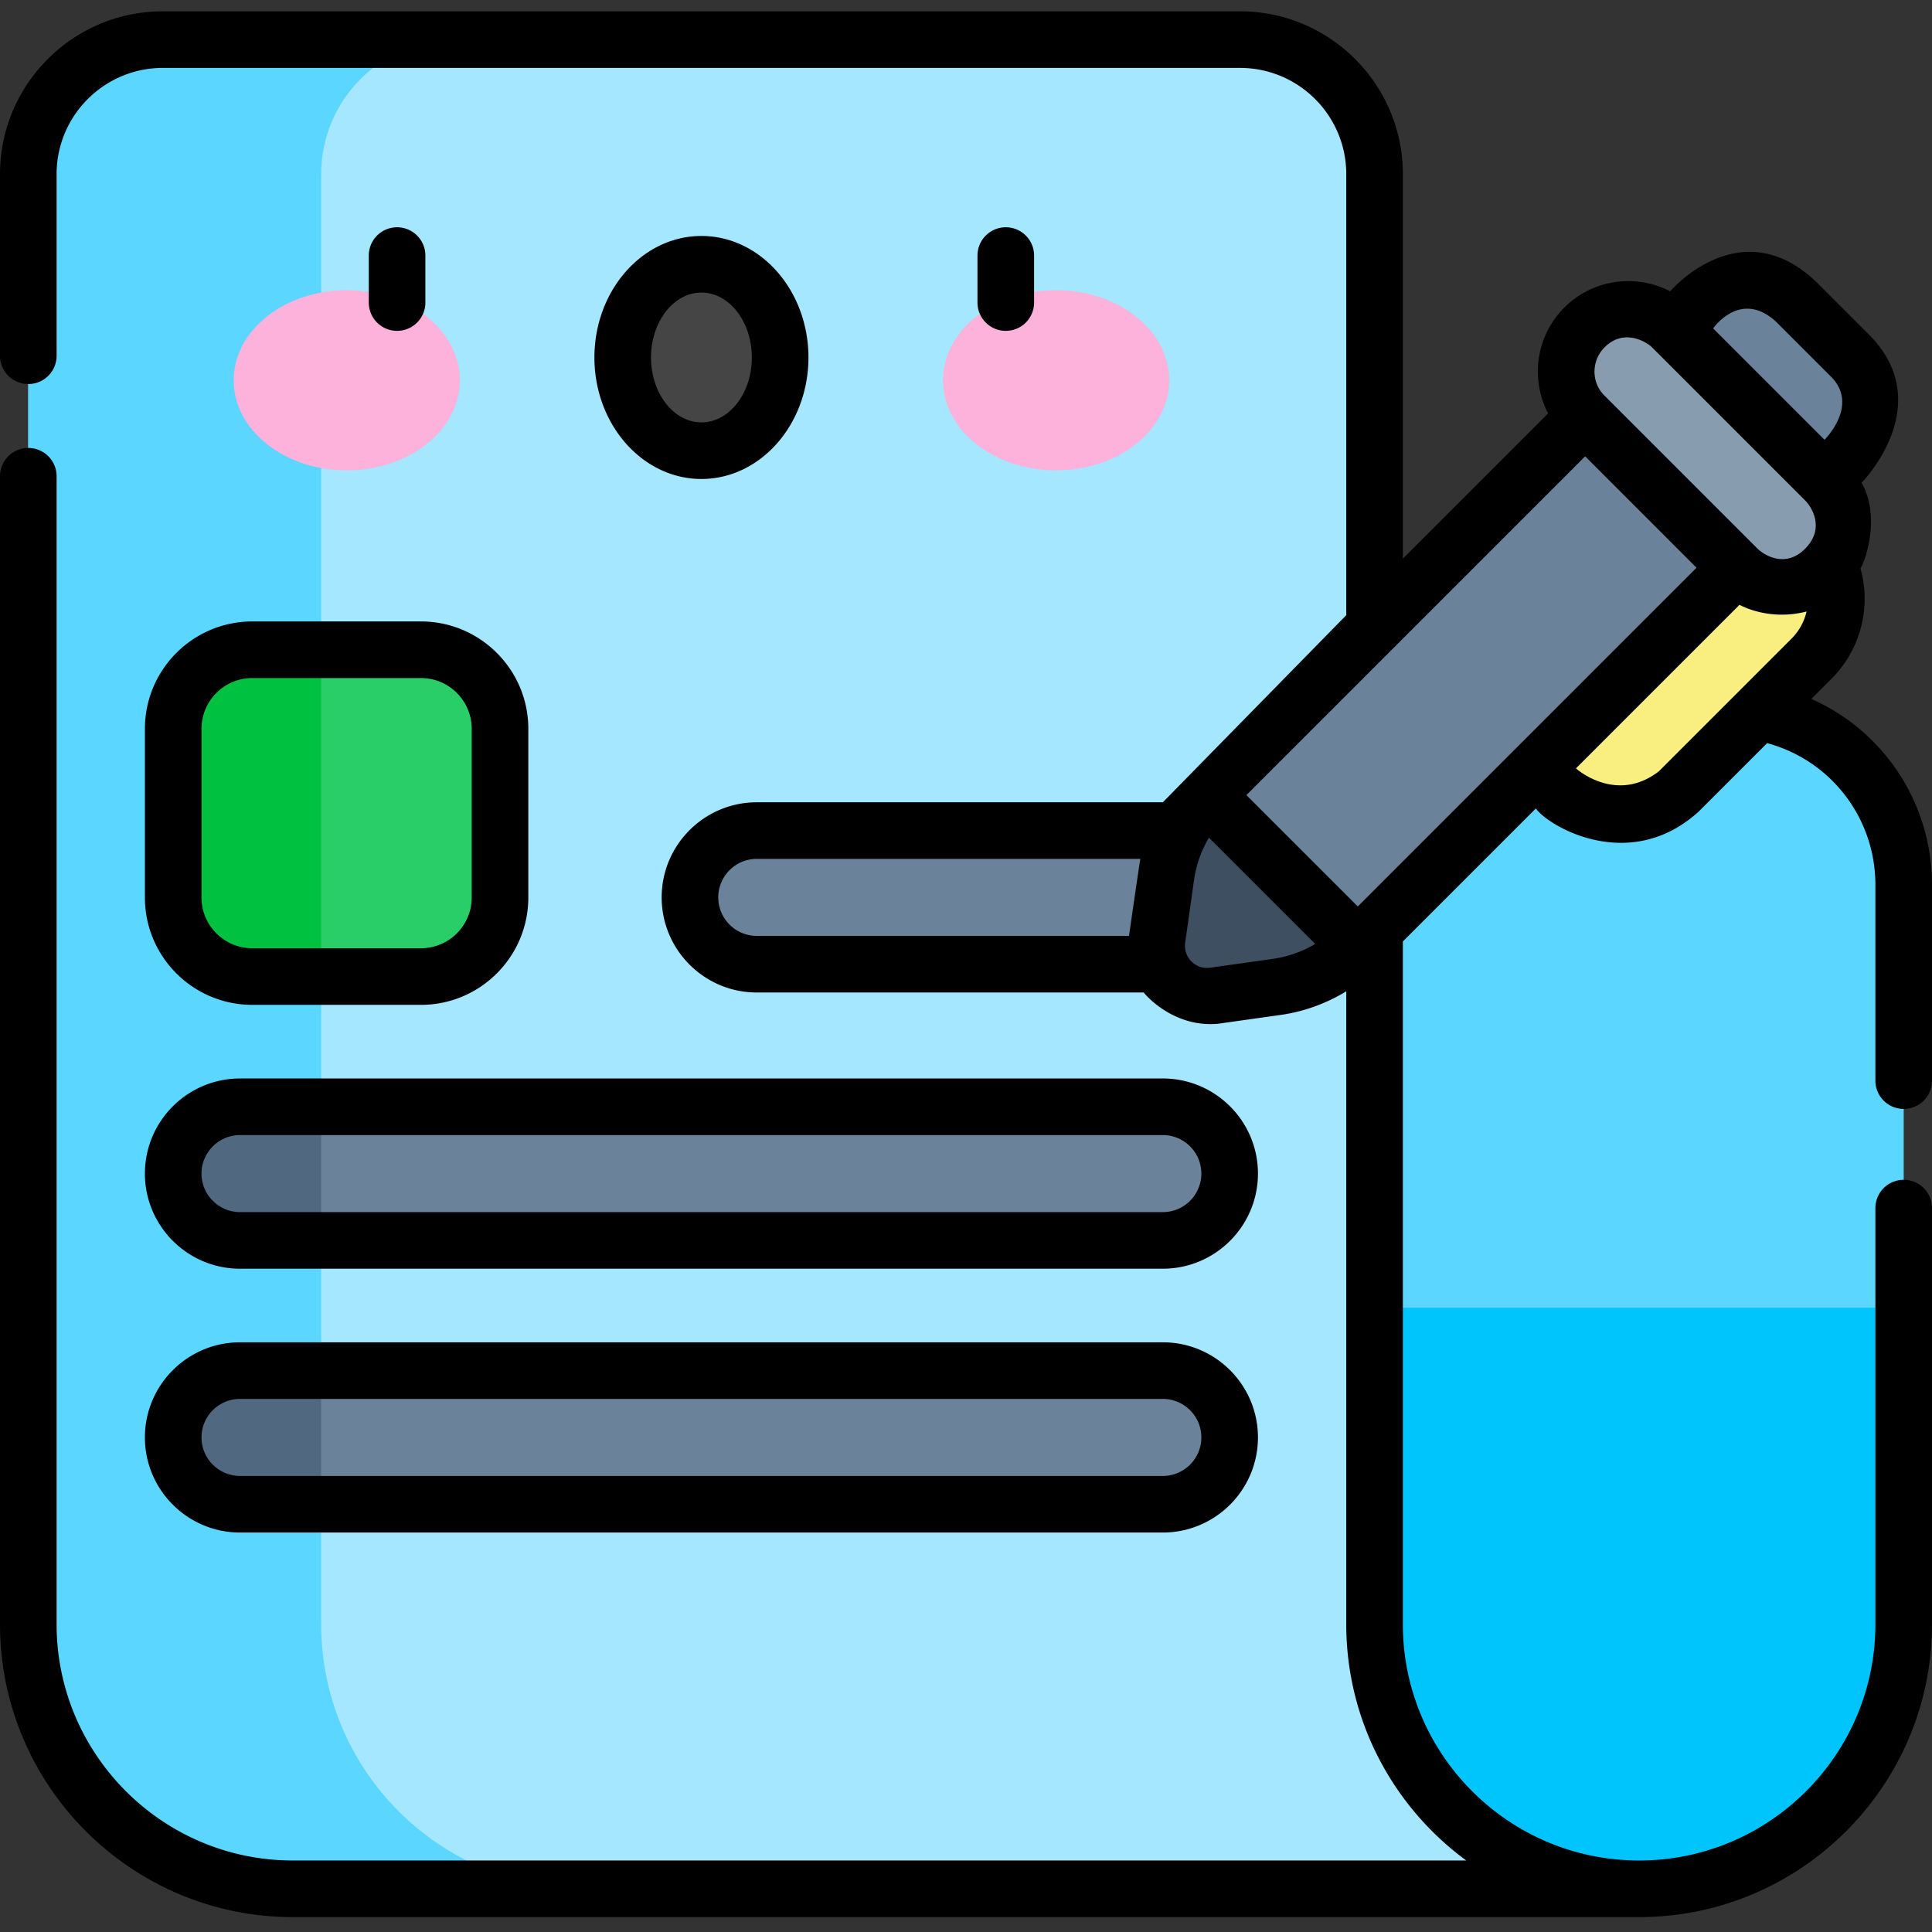 <svg xmlns="http://www.w3.org/2000/svg" width="512pt" height="512pt" viewBox="0 -3 512 512"><rect x="0" y="-3" width="512" height="512" fill="#333333" stroke="none"/><path fill="#5ad6ff" d="M434.387 497.55H309.152V185.079h148.914c25.645 0 46.434 20.79 46.434 46.434v195.926c0 38.722-31.39 70.113-70.113 70.113m0 0"/><path fill="#00c5fd" d="M309.152 343.574v153.977h125.235c38.722 0 70.113-31.39 70.113-70.113v-83.864zm0 0"/><path fill="#a4e7ff" d="M364.273 427.438V43.144c0-19.684-15.96-35.645-35.644-35.645H43.145C23.46 7.5 7.5 23.46 7.5 43.145v384.293c0 38.722 31.39 70.113 70.113 70.113h356.774c-38.723 0-70.114-31.39-70.114-70.113m0 0"/><path fill="#5ad6ff" d="M85.113 427.438V43.144c0-19.688 15.957-35.645 35.645-35.645H43.145C23.46 7.5 7.5 23.46 7.5 43.145v384.293c0 38.718 31.39 70.113 70.113 70.113h77.614c-38.723 0-70.114-31.39-70.114-70.113m0 0"/><g fill="#6a829a"><path d="M308.168 252.523H200.551c-9.778 0-17.703-7.925-17.703-17.703s7.925-17.707 17.703-17.707h107.613c9.781 0 17.707 7.93 17.707 17.707s-7.926 17.703-17.703 17.703M308.168 325.715H63.605c-9.777 0-17.703-7.926-17.703-17.703 0-9.778 7.926-17.707 17.703-17.707h244.563c9.777 0 17.703 7.93 17.703 17.707s-7.926 17.703-17.703 17.703M308.168 395.637H63.605c-9.777 0-17.703-7.93-17.703-17.707s7.926-17.703 17.703-17.703h244.563c9.777 0 17.703 7.925 17.703 17.703s-7.926 17.707-17.703 17.707m0 0"/></g><path fill="#516980" d="M45.902 308.012c0 9.777 7.926 17.707 17.703 17.707h21.508v-35.41H63.605c-9.777 0-17.703 7.925-17.703 17.703M45.902 377.93c0 9.777 7.926 17.707 17.703 17.707h21.508v-35.41H63.605c-9.777 0-17.703 7.925-17.703 17.703m0 0"/><path fill="#f9ee80" d="M413.059 206.707c-8.801-8.8-8.801-23.066 0-31.867l35.12-35.125c8.801-8.8 23.071-8.8 31.872 0s8.8 23.07 0 31.87l-35.121 35.122c-8.801 8.8-23.07 8.8-31.871 0m0 0"/><path fill="#6a829a" d="m490.496 91.473-14.43-14.43c-7.093-7.098-18.601-7.098-25.699 0L431.734 95.68l40.125 40.125 18.637-18.637c7.098-7.098 7.098-18.602 0-25.695m0 0"/><path fill="#6a829a" d="m338.379 258.535-16.629 2.344c-8.797 1.238-16.332-6.293-15.09-15.09l2.344-16.629a37.76 37.76 0 0 1 10.7-21.45L443.382 84.028l40.129 40.125-123.684 123.684a37.8 37.8 0 0 1-21.45 10.7m0 0"/><path fill="#889cb0" d="m460.43 147.672-40.567-40.563c-6.433-6.433-6.433-16.867 0-23.3 6.438-6.434 16.867-6.434 23.301 0l40.566 40.562c6.434 6.438 6.434 16.867 0 23.3-6.433 6.434-16.867 6.434-23.3 0m0 0"/><path fill="#3e4f61" d="m309.004 229.16-2.344 16.63c-1.242 8.796 6.293 16.327 15.09 15.089l16.629-2.344a37.8 37.8 0 0 0 21.45-10.7l-40.126-40.124a37.76 37.76 0 0 0-10.7 21.45m0 0"/><path fill="#fdb2db" d="M121.863 97.781c0-13.183-13.418-23.867-29.972-23.867S61.918 84.598 61.918 97.781s13.418 23.871 29.973 23.871 29.972-10.687 29.972-23.87M309.855 97.781c0-13.183-13.417-23.867-29.972-23.867S249.91 84.598 249.91 97.781s13.418 23.871 29.973 23.871 29.972-10.687 29.972-23.87m0 0"/><path fill="#454545" d="M206.746 91.734c0-13.64-9.34-24.695-20.86-24.695s-20.859 11.055-20.859 24.695 9.34 24.7 20.86 24.7 20.86-11.059 20.86-24.7m0 0"/><path fill="#29ce69" d="M111.563 255.797H66.848c-11.567 0-20.946-9.375-20.946-20.945v-44.715c0-11.567 9.38-20.946 20.946-20.946h44.715c11.57 0 20.945 9.38 20.945 20.946v44.715c0 11.57-9.38 20.945-20.946 20.945m0 0"/><path fill="#00c140" d="M85.113 169.191H66.848c-11.57 0-20.946 9.38-20.946 20.946v44.715c0 11.57 9.375 20.945 20.946 20.945h18.265zm0 0"/><path d="M274.043 77.18V64.73c0-4.144-3.355-7.5-7.5-7.5s-7.5 3.356-7.5 7.5v12.45c0 4.14 3.355 7.5 7.5 7.5s7.5-3.36 7.5-7.5M112.73 77.18V64.73a7.5 7.5 0 0 0-7.5-7.5 7.497 7.497 0 0 0-7.5 7.5v12.45a7.5 7.5 0 1 0 15 0M214.246 91.734c0-17.754-12.723-32.199-28.36-32.199s-28.359 14.445-28.359 32.2 12.723 32.199 28.36 32.199 28.36-14.446 28.36-32.2m-41.719 0c0-9.48 5.993-17.199 13.36-17.199s13.355 7.719 13.355 17.2c0 9.484-5.988 17.199-13.355 17.199s-13.36-7.715-13.36-17.2M38.402 190.137v44.715c0 15.687 12.762 28.445 28.446 28.445h44.715c15.683 0 28.445-12.762 28.445-28.445v-44.715c0-15.684-12.762-28.446-28.446-28.446H66.849c-15.684 0-28.446 12.762-28.446 28.446m86.606 0v44.715c0 7.414-6.031 13.445-13.445 13.445H66.848c-7.414 0-13.446-6.031-13.446-13.445v-44.715c0-7.414 6.032-13.446 13.446-13.446h44.715c7.414 0 13.445 6.032 13.445 13.446M63.605 333.219h244.563c13.898 0 25.203-11.309 25.203-25.207s-11.309-25.203-25.203-25.203H63.605c-13.894 0-25.203 11.304-25.203 25.203s11.309 25.207 25.203 25.207m0-35.41h244.563c5.625 0 10.203 4.578 10.203 10.203 0 5.629-4.578 10.207-10.203 10.207H63.605c-5.625 0-10.203-4.578-10.203-10.207 0-5.625 4.578-10.203 10.203-10.203M63.605 403.137h244.563c13.898 0 25.203-11.309 25.203-25.207s-11.309-25.203-25.203-25.203H63.605c-13.894 0-25.203 11.304-25.203 25.203s11.309 25.207 25.203 25.207m0-35.41h244.563c5.625 0 10.203 4.578 10.203 10.203 0 5.629-4.578 10.207-10.203 10.207H63.605c-5.625 0-10.203-4.578-10.203-10.207 0-5.625 4.578-10.203 10.203-10.203m0 0"/><path d="M504.5 290.883a7.5 7.5 0 0 0 7.5-7.5v-51.871c0-21.797-12.867-40.828-31.98-49.29l5.335-5.331a29.98 29.98 0 0 0 7.696-29.239c1.96-3.515 4.972-14.476.293-22.722 0 0 20.047-20.285 2.457-38.762l-14.43-14.43c-20.207-19.32-38.766 2.465-38.766 2.465-9.039-4.707-20.464-3.273-28.042 4.3-7.579 7.579-9.008 19.009-4.305 28.044l-38.485 38.484V43.145C371.773 19.355 352.422 0 328.63 0H43.145C19.355 0 0 19.355 0 43.145v48.132c0 4.141 3.355 7.5 7.5 7.5s7.5-3.359 7.5-7.5V43.145C15 27.625 27.625 15 43.145 15h285.484c15.52 0 28.144 12.625 28.144 28.145V160.03l-48.605 49.586H200.551c-13.899 0-25.203 11.305-25.203 25.203s11.304 25.203 25.203 25.203h102.547c.617.832 8.074 9.36 19.699 8.282l16.629-2.344c6.144-.867 12.07-3.027 17.347-6.254v167.73c0 25.672 12.532 48.477 31.797 62.614H77.613C43.09 490.05 15 461.96 15 427.438V123.214c0-4.14-3.355-7.5-7.5-7.5s-7.5 3.36-7.5 7.5v304.222c0 42.797 34.816 77.614 77.613 77.614h356.774c42.797 0 77.613-34.817 77.613-77.613V317.16a7.5 7.5 0 0 0-7.5-7.5 7.497 7.497 0 0 0-7.5 7.5v110.278c0 34.523-28.09 62.613-62.613 62.613-34.528 0-62.614-28.09-62.614-62.613V246.496l35.25-35.25c3.254 4.7 24.922 17.488 43.207.766l18.075-18.074C485.137 198.477 497 213.723 497 231.512v51.87a7.5 7.5 0 0 0 7.5 7.5M470.766 82.348l14.425 14.425c7.664 7.625-1.68 16.774-1.68 16.774l-29.519-29.52s7.266-10.527 16.774-1.68m-45.598 6.761c4.96-5.082 10.941-1.75 12.691 0l40.567 40.567c1.695 1.695 5.27 7.324 0 12.691-5.27 5.371-10.996 1.696-12.692 0l-40.566-40.562c-3.5-3.5-3.457-9.153 0-12.696m-65.34 148.118-29.52-29.516 89.778-89.777 29.516 29.52zm-169.48-2.407c0-5.629 4.578-10.207 10.203-10.207h101.664c-.258 1.157-2.98 20.13-2.98 20.13-.016.093-.02.187-.036.28h-98.648c-5.625 0-10.203-4.578-10.203-10.203m146.984 16.29-16.629 2.343c-1.836.262-3.644-.348-4.957-1.66s-1.918-3.121-1.66-4.957l2.344-16.629a30.4 30.4 0 0 1 3.953-11.21l28.16 28.16c-3.43 2.027-7.25 3.394-11.211 3.952m102.293-49.708c-11.23 8.684-21.742-.515-21.977-.78l43.336-43.337c3.383 1.774 10.04 3.778 17.774 1.77a15 15 0 0 1-4.012 7.226zm0 0"/></svg>